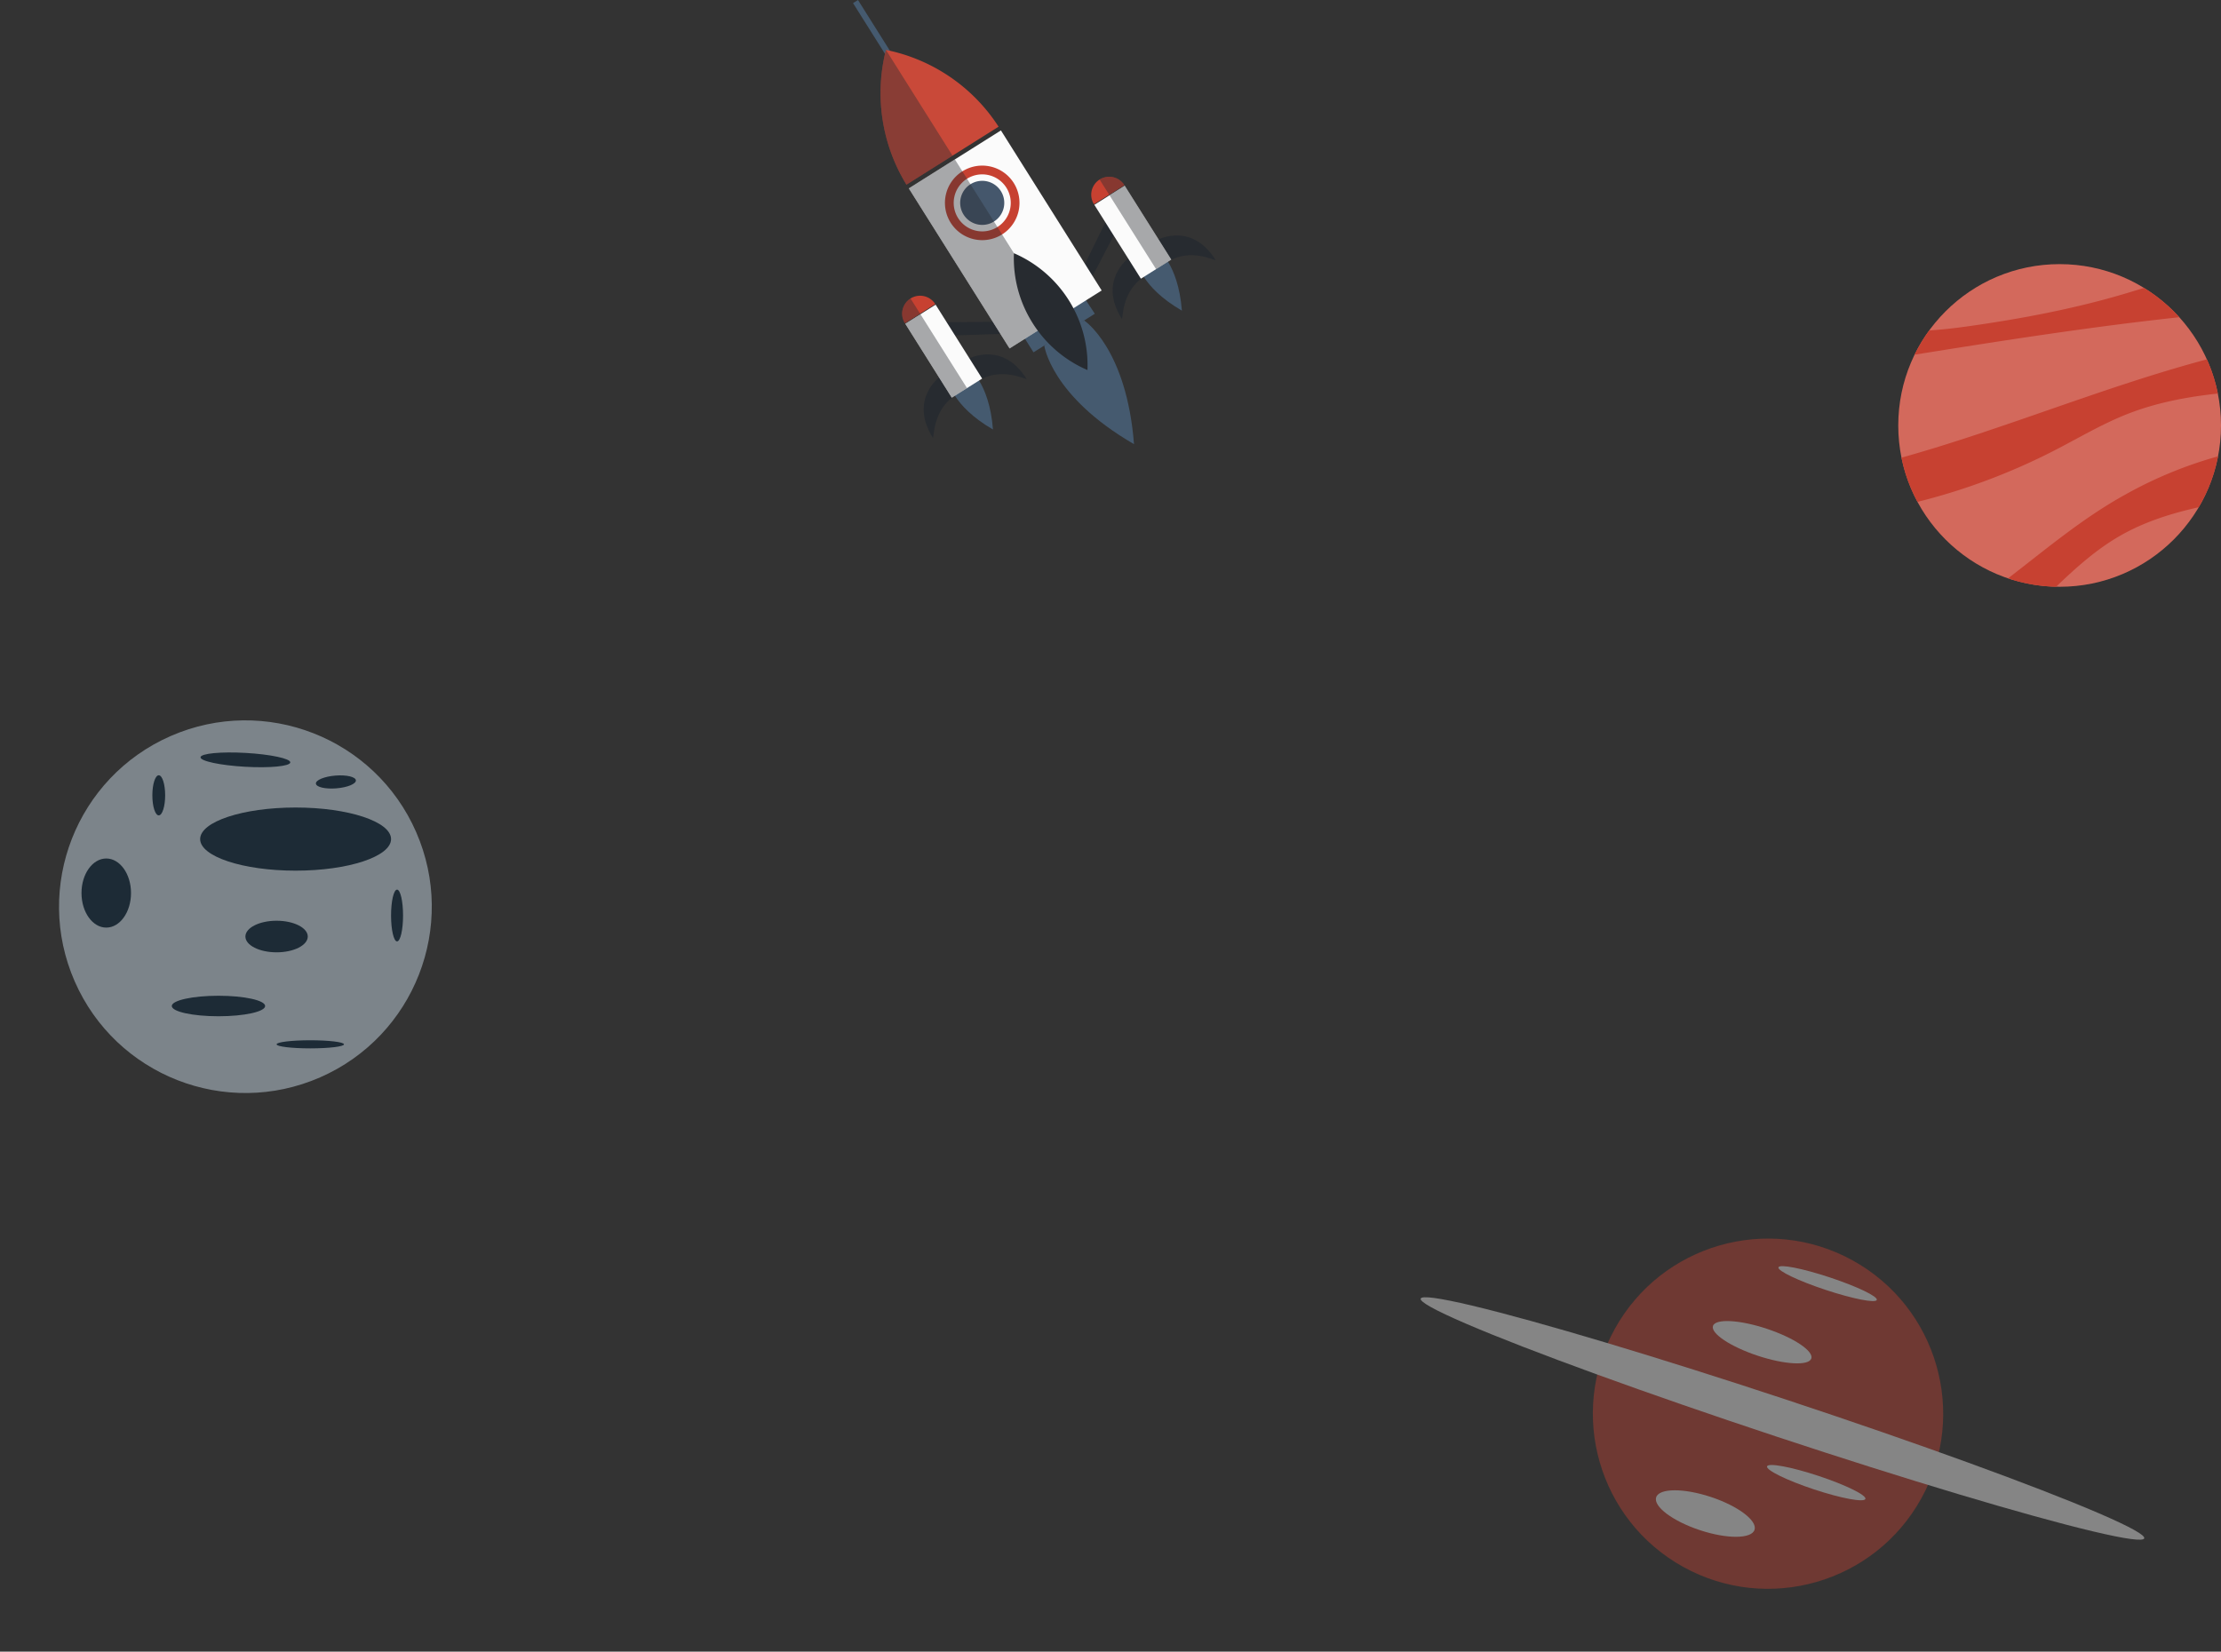 <svg xmlns="http://www.w3.org/2000/svg" width="1078.31" height="802.103" viewBox="0 0 1078.31 802.103">
  <rect x="0" y="0" width="1078.31" height="802.103" fill="#333333" stroke="none"/>
  <g id="Orbits_and_Rocket" data-name="Orbits and Rocket" transform="translate(-26.487 -98.822)">
    <g id="Group_3508" data-name="Group 3508" transform="translate(948.104 227.09)">
      <circle id="Ellipse_97" data-name="Ellipse 97" cx="78.347" cy="78.347" r="78.347" fill="#d3695c"/>
      <path id="Path_13168" data-name="Path 13168" d="M386.971,155.225a78.068,78.068,0,0,0-7.1,11.773c42.728-6.854,85.5-13.541,128.516-18.191a78.695,78.695,0,0,0-17.14-14.237c-4.613,1.428-9.225,2.827-13.845,4.137-23.021,6.531-46.6,10.935-70.289,14.325C400.422,153.99,393.7,154.8,386.971,155.225Z" transform="translate(-371.94 -123.021)" fill="#c74131"/>
      <path id="Path_13169" data-name="Path 13169" d="M385.039,217.942a309.69,309.69,0,0,0,66.717-25.091c11.621-5.989,22.9-12.733,35.061-17.527,14.132-5.573,28.947-8.348,44.046-9.99a77.851,77.851,0,0,0-5.318-16.6c-49.747,13.24-98.442,33.817-148.277,47.731A77.782,77.782,0,0,0,385.039,217.942Z" transform="translate(-375.706 -102.483)" fill="#c74131"/>
      <path id="Path_13170" data-name="Path 13170" d="M490.975,192.681a77.813,77.813,0,0,0,9.367-24.719,204.152,204.152,0,0,0-45.075,18.6c-20.758,11.479-38.309,26.394-56.877,40.654a78.166,78.166,0,0,0,23.34,4.069c9.639-9.257,19.531-18.137,31.088-24.763C464.708,199.709,477.63,195.662,490.975,192.681Z" transform="translate(-345.089 -74.616)" fill="#c74131"/>
    </g>
    <g id="Group_3509" data-name="Group 3509" transform="translate(26.487 419.99)">
      <circle id="Ellipse_98" data-name="Ellipse 98" cx="90.471" cy="90.471" r="90.471" transform="translate(0 72.526) rotate(-23.63)" fill="#7c848a"/>
      <path id="Path_13171" data-name="Path 13171" d="M108.819,227.01c-.105,1.854-9.95,2.8-21.988,2.109s-21.708-2.753-21.6-4.608,9.95-2.8,21.985-2.109S108.924,225.156,108.819,227.01Z" transform="translate(32.124 -177.925)" fill="#1d2b36"/>
      <path id="Path_13172" data-name="Path 13172" d="M65.68,259.98c0,9.269-5.382,16.782-12.02,16.782s-12.02-7.513-12.02-16.782S47.022,243.2,53.66,243.2,65.68,250.708,65.68,259.98Z" transform="translate(-2.072 -147.458)" fill="#1d2b36"/>
      <path id="Path_13173" data-name="Path 13173" d="M157.844,248.424c0,8.466-20.748,15.33-46.344,15.33s-46.344-6.864-46.344-15.33,20.751-15.332,46.344-15.332S157.844,239.956,157.844,248.424Z" transform="translate(32.017 -162.103)" fill="#1d2b36"/>
      <path id="Path_13174" data-name="Path 13174" d="M104.4,263.206c0,4.238-6.778,7.672-15.139,7.672s-15.136-3.434-15.136-7.672,6.778-7.67,15.136-7.67S104.4,258.97,104.4,263.206Z" transform="translate(45.021 -129.568)" fill="#1d2b36"/>
      <path id="Path_13175" data-name="Path 13175" d="M108.819,261.941c0,6.945-1.306,12.574-2.913,12.574s-2.913-5.629-2.913-12.574,1.3-12.571,2.913-12.571S108.819,255,108.819,261.941Z" transform="translate(86.867 -138.507)" fill="#1d2b36"/>
      <path id="Path_13176" data-name="Path 13176" d="M61.9,236.437c0,5.379-1.391,9.74-3.109,9.74s-3.109-4.36-3.109-9.74,1.391-9.74,3.109-9.74S61.9,231.057,61.9,236.437Z" transform="translate(18.286 -171.373)" fill="#1d2b36"/>
      <path id="Path_13177" data-name="Path 13177" d="M98.06,233.015c-5.36.438-9.82-.6-9.96-2.305s4.1-3.454,9.455-3.89,9.82.6,9.96,2.307S103.422,232.579,98.06,233.015Z" transform="translate(65.272 -171.34)" fill="#1d2b36"/>
      <path id="Path_13178" data-name="Path 13178" d="M104.858,275.39c0,2.751-10.146,4.98-22.661,4.98s-22.661-2.229-22.661-4.98,10.146-4.982,22.661-4.982S104.858,272.64,104.858,275.39Z" transform="translate(23.869 -108.01)" fill="#1d2b36"/>
      <ellipse id="Ellipse_99" data-name="Ellipse 99" cx="16.366" cy="1.969" rx="16.366" ry="1.969" transform="translate(134.285 184.017)" fill="#1d2b36"/>
    </g>
    <g id="Group_3510" data-name="Group 3510" transform="translate(713.324 669.793)" opacity="0.4">
      <circle id="Ellipse_100" data-name="Ellipse 100" cx="85.037" cy="85.037" r="85.037" transform="translate(55.984 148.837) rotate(-61.061)" fill="#c74131"/>
      <ellipse id="Ellipse_101" data-name="Ellipse 101" cx="9.262" cy="185.043" rx="9.262" ry="185.043" transform="translate(0 68.474) rotate(-71.666)" fill="#fff"/>
      <path id="Path_13179" data-name="Path 13179" d="M402.873,362.132c-.554,1.673-11.694-.512-24.878-4.88s-23.426-9.269-22.872-10.945,11.694.512,24.881,4.88S403.429,360.457,402.873,362.132Z" transform="translate(-178.514 -301.827)" fill="#fff"/>
      <path id="Path_13180" data-name="Path 13180" d="M389.943,374.813c-1.2,3.623-12.863,3.016-26.049-1.355s-22.9-10.847-21.7-14.467,12.86-3.016,26.047,1.355S391.14,371.192,389.943,374.813Z" transform="translate(-197.372 -286.055)" fill="#fff"/>
      <path id="Path_13181" data-name="Path 13181" d="M400.617,401.643c-.6,1.81-11.775-.265-24.961-4.635s-23.389-9.377-22.789-11.19,11.775.265,24.961,4.635S401.217,399.832,400.617,401.643Z" transform="translate(-181.79 -244.686)" fill="#fff"/>
      <path id="Path_13182" data-name="Path 13182" d="M378.715,409.382c-1.475,4.451-13.36,4.517-26.546.147s-22.678-11.518-21.2-15.969,13.36-4.517,26.546-.147S380.19,404.931,378.715,409.382Z" transform="translate(-213.721 -237.416)" fill="#fff"/>
    </g>
    <g id="Group_3538" data-name="Group 3538" transform="translate(440.644 98.822)">
      <g id="Group_3511" data-name="Group 3511" transform="translate(147.999 114.344)">
        <path id="Path_13183" data-name="Path 13183" d="M261.375,132.607s16.309-8.789,28.037,9.844c-.13.573-12.173-6.083-23.249.888C265.61,142.459,261.375,132.607,261.375,132.607Z" transform="translate(-261.375 -130.536)" fill="#272b30"/>
      </g>
      <g id="Group_3512" data-name="Group 3512" transform="translate(126.034 125.368)">
        <path id="Path_13184" data-name="Path 13184" d="M257.954,136.137s-14.983,10.9-3.257,29.537c.575.13-.217-13.607,10.858-20.576C265,144.218,257.954,136.137,257.954,136.137Z" transform="translate(-250.214 -136.137)" fill="#272b30"/>
      </g>
      <g id="Group_3513" data-name="Group 3513" transform="translate(34.296 183.098)">
        <path id="Path_13185" data-name="Path 13185" d="M211.341,165.47s-14.983,10.9-3.255,29.537c.573.13-.218-13.607,10.858-20.576C218.391,173.551,211.341,165.47,211.341,165.47Z" transform="translate(-203.602 -165.47)" fill="#272b30"/>
      </g>
      <g id="Group_3514" data-name="Group 3514" transform="translate(56.223 172.099)">
        <path id="Path_13186" data-name="Path 13186" d="M214.743,161.953s16.31-8.791,28.037,9.844c-.13.573-12.173-6.083-23.249.886C218.978,171.8,214.743,161.953,214.743,161.953Z" transform="translate(-214.743 -159.881)" fill="#272b30"/>
      </g>
      <g id="Group_3515" data-name="Group 3515" transform="translate(46.151 178.542)">
        <path id="Path_13187" data-name="Path 13187" d="M219.31,163.155l-5.088,2.531s.512.823,1.36,2.181l-.262-.2-1.214-1.909-4.481,3.493s1.616,12.259,21.787,23.942C229.607,169.953,219.31,163.155,219.31,163.155Zm11.816,29.6.124.2C231.211,192.889,231.17,192.824,231.126,192.751Z" transform="translate(-209.625 -163.155)" fill="#455a6f"/>
      </g>
      <g id="Group_3516" data-name="Group 3516" transform="translate(137.869 120.822)">
        <path id="Path_13188" data-name="Path 13188" d="M265.915,133.827l-5.089,2.531,1.362,2.183-.264-.2c-.758-1.195-1.212-1.909-1.212-1.909l-4.483,3.491s1.618,12.259,21.787,23.942C276.21,140.625,265.915,133.827,265.915,133.827Zm11.816,29.6.122.2C277.816,163.563,277.775,163.5,277.731,163.423Z" transform="translate(-256.228 -133.827)" fill="#455a6f"/>
      </g>
      <g id="Group_3517" data-name="Group 3517" transform="translate(111.08 95.645)">
        <path id="Path_13189" data-name="Path 13189" d="M242.616,156.7l17.472-35.661,4.245,6.746-18.079,34.7Z" transform="translate(-242.616 -121.034)" fill="#272b30"/>
      </g>
      <g id="Group_3518" data-name="Group 3518" transform="translate(117.152 90.184)">
        <rect id="Rectangle_180" data-name="Rectangle 180" width="17.416" height="42.418" transform="matrix(0.846, -0.533, 0.533, 0.846, 0, 9.276)" fill="#fbfbfb"/>
      </g>
      <g id="Group_3519" data-name="Group 3519" transform="translate(115.645 85.846)">
        <path id="Path_13190" data-name="Path 13190" d="M261.016,120.127a8.708,8.708,0,0,0-14.741,9.276Z" transform="translate(-244.935 -116.055)" fill="#c74131"/>
      </g>
      <g id="Group_3520" data-name="Group 3520" transform="translate(31.723 156.256)">
        <path id="Path_13191" data-name="Path 13191" d="M242,151.831l-39.71.324,4.245,6.746,39.1-1.287Z" transform="translate(-202.294 -151.831)" fill="#272b30"/>
      </g>
      <g id="Group_3521" data-name="Group 3521" transform="translate(25.354 147.952)">
        <rect id="Rectangle_181" data-name="Rectangle 181" width="17.416" height="42.418" transform="translate(0 9.276) rotate(-32.183)" fill="#fbfbfb"/>
      </g>
      <g id="Group_3522" data-name="Group 3522" transform="translate(23.847 143.613)">
        <path id="Path_13192" data-name="Path 13192" d="M199.632,158.754a8.707,8.707,0,1,1,14.739-9.276Z" transform="translate(-198.292 -145.407)" fill="#c74131"/>
      </g>
      <g id="Group_3523" data-name="Group 3523">
        <path id="Path_13193" data-name="Path 13193" d="M186.785,72.822c1.082,1.718,20.529,32.623,20.529,32.623" transform="translate(-185.585 -72.063)" fill="#455a6f"/>
        <path id="Path_13194" data-name="Path 13194" d="M209.105,105.066l-2.4,1.506-20.531-32.62,2.4-1.515Z" transform="translate(-186.176 -72.437)" fill="#455a6f"/>
      </g>
      <g id="Group_3524" data-name="Group 3524" transform="translate(92.84 155.62)">
        <path id="Path_13195" data-name="Path 13195" d="M252.72,151.508l-10.177,5.06,2.72,4.365-.524-.4-2.427-3.818-8.965,6.985s3.236,24.52,43.573,47.884C273.312,165.1,252.72,151.508,252.72,151.508Zm23.631,59.19.248.394C276.524,210.976,276.439,210.846,276.351,210.7Z" transform="translate(-233.348 -151.508)" fill="#455a6f"/>
      </g>
      <g id="Group_3525" data-name="Group 3525" transform="translate(81.952 141.971)">
        <path id="Path_13196" data-name="Path 13196" d="M227.816,164.71c.378.6,5.66,8.99,5.66,8.99l29.771-18.734s-7.048-10.551-6.54-10.392S227.816,164.71,227.816,164.71Z" transform="translate(-227.816 -144.573)" fill="#455a6f"/>
      </g>
      <g id="Group_3526" data-name="Group 3526" transform="translate(13.366 24.236)">
        <path id="Path_13197" data-name="Path 13197" d="M250.266,122.044a85.09,85.09,0,0,0-54.691-37.293,85.091,85.091,0,0,0,9.959,65.443Z" transform="translate(-192.967 -84.751)" fill="#c94939"/>
      </g>
      <g id="Group_3527" data-name="Group 3527" transform="translate(27.069 63.334)">
        <path id="Path_13198" data-name="Path 13198" d="M222.3,118.692l-22.366,14.075,48.914,77.728L271.21,196.42l22.366-14.075-48.914-77.728Z" transform="translate(-199.929 -104.617)" fill="#fbfbfb"/>
      </g>
      <g id="Group_3528" data-name="Group 3528" transform="translate(78.06 122.973)">
        <path id="Path_13199" data-name="Path 13199" d="M234.946,168.82a58.987,58.987,0,0,0,26.644,22.836,59.266,59.266,0,0,0-35.7-56.736A58.965,58.965,0,0,0,234.946,168.82Z" transform="translate(-225.838 -134.92)" fill="#272b30"/>
      </g>
      <g id="Group_3529" data-name="Group 3529" transform="translate(52.018 87.818)">
        <path id="Path_13200" data-name="Path 13200" d="M232.37,122.061a10.7,10.7,0,1,1-14.761-3.358A10.7,10.7,0,0,1,232.37,122.061Z" transform="translate(-212.606 -117.058)" fill="#45576c"/>
      </g>
      <g id="Group_3531" data-name="Group 3531" transform="translate(44.626 80.428)">
        <g id="Group_3530" data-name="Group 3530">
          <path id="Path_13201" data-name="Path 13201" d="M236.586,146.716a18.1,18.1,0,1,1,5.678-24.959A18.12,18.12,0,0,1,236.586,146.716Zm-17.016-27.04a13.85,13.85,0,1,0,19.1,4.344A13.865,13.865,0,0,0,219.57,119.676Z" transform="translate(-208.851 -113.302)" fill="#c74131"/>
        </g>
      </g>
      <g id="Group_3532" data-name="Group 3532" transform="translate(13.366 24.236)" opacity="0.4">
        <path id="Path_13202" data-name="Path 13202" d="M205.533,150.194,227.9,136.12,195.575,84.751A85.091,85.091,0,0,0,205.533,150.194Z" transform="translate(-192.967 -84.751)" fill="#272b30"/>
      </g>
      <g id="Group_3533" data-name="Group 3533" transform="translate(27.069 77.409)" opacity="0.4">
        <rect id="Rectangle_182" data-name="Rectangle 182" width="26.426" height="91.839" transform="translate(0 14.075) rotate(-32.182)" fill="#272b30"/>
      </g>
      <g id="Group_3534" data-name="Group 3534" transform="translate(25.354 152.59)" opacity="0.4">
        <rect id="Rectangle_183" data-name="Rectangle 183" width="8.708" height="42.418" transform="matrix(0.846, -0.533, 0.533, 0.846, 0, 4.638)" fill="#272b30"/>
      </g>
      <g id="Group_3535" data-name="Group 3535" transform="translate(23.847 144.953)" opacity="0.4">
        <path id="Path_13203" data-name="Path 13203" d="M202.364,146.088a8.707,8.707,0,0,0-2.732,12.007l7.37-4.637-4.639-7.37Z" transform="translate(-198.292 -146.088)" fill="#272b30"/>
      </g>
      <g id="Group_3536" data-name="Group 3536" transform="translate(124.522 90.184)" opacity="0.4">
        <rect id="Rectangle_184" data-name="Rectangle 184" width="8.708" height="42.418" transform="matrix(0.846, -0.533, 0.533, 0.846, 0, 4.638)" fill="#272b30"/>
      </g>
      <g id="Group_3537" data-name="Group 3537" transform="translate(119.716 85.846)" opacity="0.4">
        <path id="Path_13204" data-name="Path 13204" d="M247,117.395a8.709,8.709,0,0,1,12.009,2.732l-7.37,4.637L247,117.395Z" transform="translate(-247.004 -116.055)" fill="#272b30"/>
      </g>
    </g>
  </g>
</svg>
